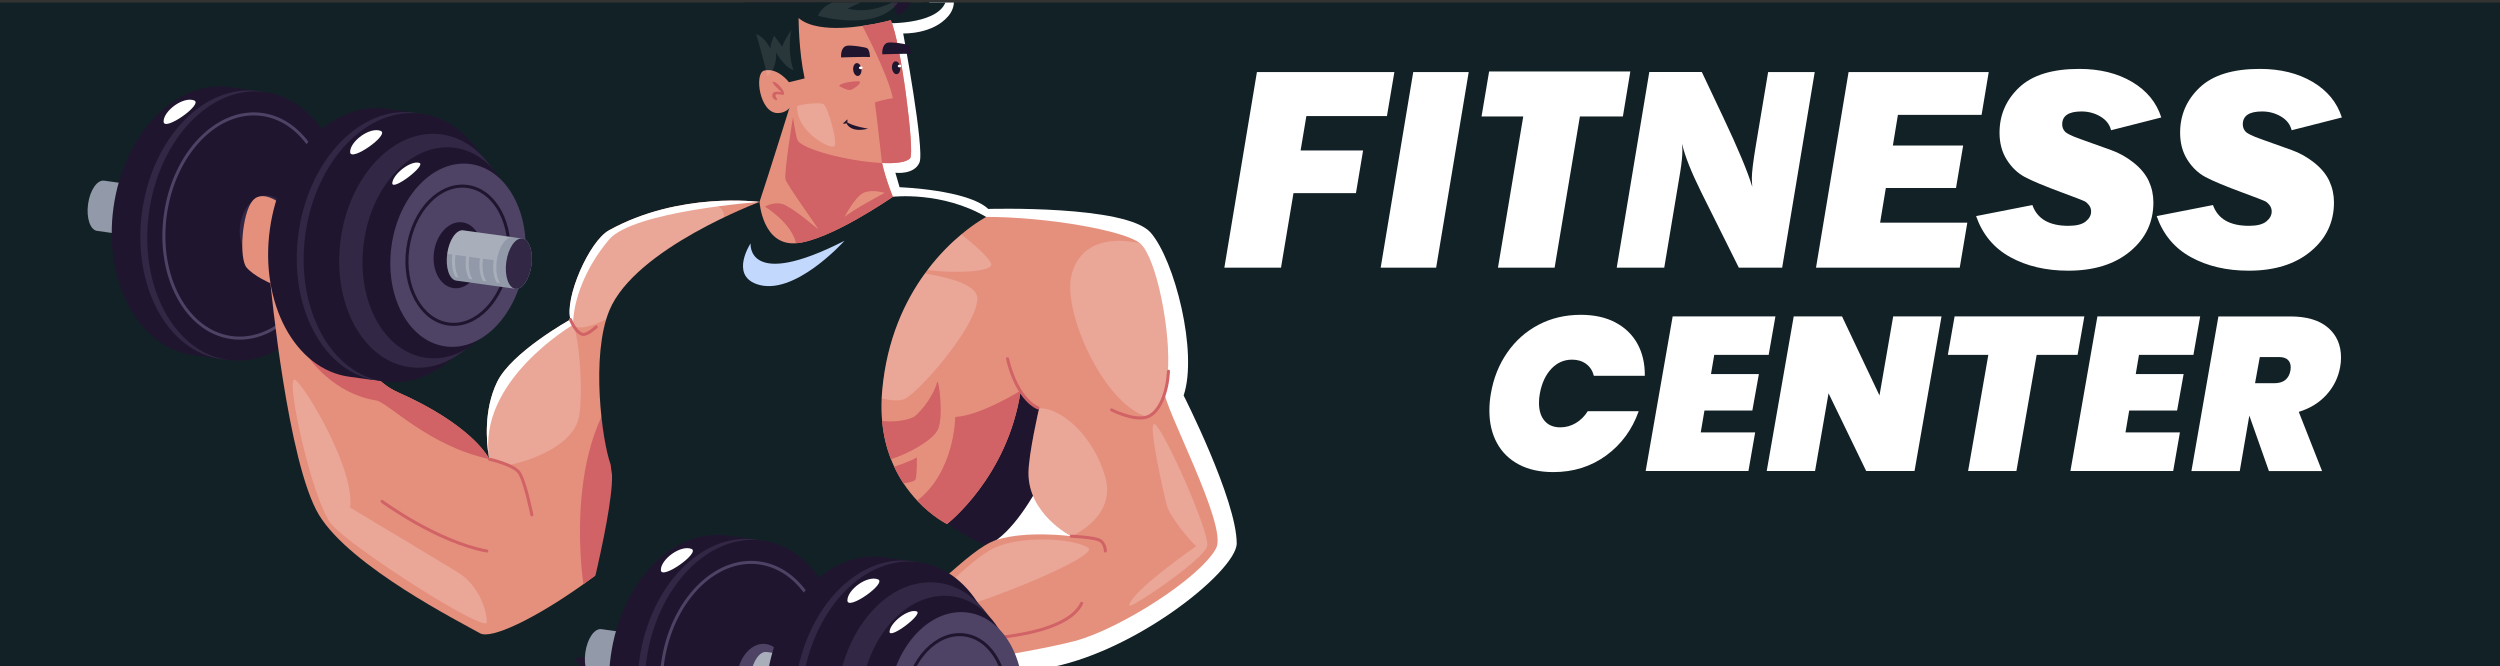 <?xml version="1.0" encoding="UTF-8"?>
<svg id="BACKGROUND" xmlns="http://www.w3.org/2000/svg" xmlns:xlink="http://www.w3.org/1999/xlink" viewBox="0 0 937.37 249.86">
  <rect x="0" y="0" width="937.37" height="249.86" fill="#333333" stroke="none"/>
  <defs>
    <style>
      .cls-1 {
        fill: #e5907d;
      }

      .cls-1, .cls-2, .cls-3, .cls-4, .cls-5, .cls-6, .cls-7, .cls-8, .cls-9, .cls-10, .cls-11, .cls-12 {
        stroke-width: 0px;
      }

      .cls-2 {
        fill: #4e4265;
      }

      .cls-3 {
        fill: #d16265;
      }

      .cls-4, .cls-13, .cls-14, .cls-15 {
        fill: none;
      }

      .cls-16 {
        clip-path: url(#clippath-1);
      }

      .cls-13 {
        stroke: #4e4265;
      }

      .cls-13, .cls-14, .cls-15 {
        stroke-linejoin: round;
        stroke-width: 1.14px;
      }

      .cls-14 {
        stroke: #1f152e;
      }

      .cls-5 {
        fill: #322744;
      }

      .cls-6 {
        fill: #c2d9fd;
      }

      .cls-7 {
        fill: #122126;
      }

      .cls-17 {
        clip-path: url(#clippath);
      }

      .cls-8 {
        fill: #1f152e;
      }

      .cls-9 {
        fill: #929aa9;
      }

      .cls-10 {
        opacity: .2;
      }

      .cls-10, .cls-11, .cls-12 {
        fill: #fff;
      }

      .cls-15 {
        stroke: #d16265;
        stroke-linecap: round;
      }

      .cls-12 {
        opacity: .1;
      }
    </style>
    <clipPath id="clippath">
      <rect class="cls-4" y=".96" width="936.99" height="248.89"/>
    </clipPath>
    <clipPath id="clippath-1">
      <rect class="cls-4" x="0" y="-53.4" width="937.36" height="356.66"/>
    </clipPath>
  </defs>
  <rect class="cls-7" x="0" y=".96" width="937.36" height="249.86"/>
  <g class="cls-17">
    <g>
      <g class="cls-16">
        <g>
          <path class="cls-11" d="M353.12-10.3s8.37,9.27,2.49,16.28c-5.88,7.01-16.96,6.56-16.96,6.56,0,0,8.14,43.64,6.11,48.39-2.03,4.75-9.04,3.84-9.04,3.84l1.58,5.43s25.55.9,33.24,8.14c0,0,51.86-1.52,60.9,8.88,9.04,10.4,17.78,44.95,12.36,61.07,0,0,19.9,39.19,19.9,55.47,0,10.63-41.49,43.78-75.86,47.4,0,0,9.59,20.16-5.02,34.53,0,0,3.17,11.41,4.3,17.57h-64.52V7.26s27.81,5.73,30.52-17.56Z"/>
          <g>
            <path class="cls-8" d="M215.43,246.84s44.23,73.59,163.33,10.26c0,0-107.68-46.02-163.33-10.26Z"/>
            <g>
              <path class="cls-7" d="M389.13,368.37c-31.47,5.76-106-14.52-106-14.52v-11.28c-27.45-13.3-79.08-14.15-79.08-14.15.96-6.17,2.31-13.07,3.87-20.3,5.68-26.2,14.31-56.43,18.17-69.59,1.24-4.23,1.98-6.7,1.98-6.7l134.81-2.17c16.74,49.88,26.24,138.7,26.24,138.7Z"/>
              <path class="cls-11" d="M229.14,239.52s-10.45,52.03-12.76,60.05c-.55,1.9-5.27,6.73-8.44,8.55,5.68-26.2,14.31-56.43,18.17-69.59l3.03.98Z"/>
            </g>
            <g>
              <path class="cls-9" d="M33.02,76.5c-.72,5.21.8,9.72,3.4,10.08l22.15,3.06c2.61.36,5.3-3.56,6.02-8.77.72-5.2-.81-9.71-3.41-10.07l-22.15-3.06c-2.6-.36-5.29,3.57-6.01,8.77Z"/>
              <g>
                <path class="cls-8" d="M72.23,133.13c-20.23-2.8-33.52-27.56-29.68-55.3,3.84-27.74,23.35-47.96,43.59-45.16l8.86,1.23-13.9,100.46-8.86-1.23Z"/>
                <ellipse class="cls-5" cx="89.91" cy="84.38" rx="50.71" ry="36.98" transform="translate(-6 161.88) rotate(-82.12)"/>
                <ellipse class="cls-8" cx="92.5" cy="84.74" rx="50.71" ry="36.98" transform="translate(-4.12 164.75) rotate(-82.12)"/>
              </g>
              <ellipse class="cls-13" cx="92.5" cy="84.74" rx="42.22" ry="30.8" transform="translate(-4.12 164.75) rotate(-82.12)"/>
              <path class="cls-5" d="M90.02,84.4c-.94,6.8,2.32,12.88,7.28,13.56,4.96.69,9.75-4.27,10.69-11.08.94-6.8-2.32-12.88-7.28-13.56-4.96-.69-9.75,4.27-10.69,11.08Z"/>
              <g>
                <path class="cls-9" d="M94.97,85.08c-.72,5.21.8,9.72,3.4,10.08l22.15,3.06c2.61.36,5.3-3.56,6.02-8.77.72-5.2-.81-9.71-3.41-10.07l-22.15-3.06c-2.6-.36-5.29,3.57-6.01,8.77Z"/>
                <path class="cls-5" d="M117.12,88.14c-.72,5.2.81,9.71,3.41,10.07,2.6.36,5.3-3.56,6.02-8.77.72-5.2-.81-9.71-3.41-10.07s-5.3,3.56-6.02,8.77Z"/>
                <path class="cls-10" d="M100.98,76.31l18.62,2.58c-1.79-.25-3.62,1.53-4.83,4.34-.01.03-.03.07-.04.1-.18.43-.35.89-.5,1.37-.02.08-.05.15-.07.23-.07.23-.13.46-.19.69-.03.1-.05.21-.08.32-.06.24-.11.48-.16.72-.01.07-.03.15-.04.22-.05.25-.09.51-.13.77h0c-.48,3.49.04,6.66,1.22,8.48l-1.17-.16c-1.18-1.83-1.7-5-1.22-8.48l-3.99-.55c-.48,3.49.04,6.66,1.22,8.48l-1.17-.16c-1.18-1.83-1.7-5-1.22-8.48l-3.99-.55c-.48,3.49.04,6.66,1.22,8.48l-1.17-.16c-1.18-1.83-1.7-5-1.22-8.48l-3.99-.55c-.48,3.49.04,6.66,1.22,8.48l-1.17-.16c-1.18-1.83-1.7-5-1.22-8.48l-1.93-.27c.72-5.2,3.41-9.13,6.01-8.77Z"/>
              </g>
              <path class="cls-11" d="M72.79,37.65c-4.07-1.57-11.48,3.91-11.45,7.92.03,4.01,15.02-6.54,11.45-7.92Z"/>
            </g>
            <g>
              <path class="cls-1" d="M285.12,126.71c-5.58,22.05-16.45,45.42-30.23,60.64-10.78,11.91-23.88,22.98-36.15,31.7h0c-18.23,12.98-34.6,20.75-38.75,18.4-6.92-3.96-48.59-24.92-60.39-44.39-11.8-19.47-18.19-86.86-18.19-86.86l20.42-3.67s3.16,13.33,9.82,25.67c4.3,8,10.08,15.58,17.4,18.82,26.98,11.93,33.63,23.62,34.35,25.01.03.07.05.1.05.1l.02.04-.04-.2c-.04-.19-.1-.52-.18-.97l-.08-.5c-.67-4.4-1.92-16.73,3.27-27.33,5.37-10.99,26.79-22.99,27.45-23.36h.02c-2.3-7.96,6.96-29.32,14.43-33.45,26.56-14.7,56.44-10.64,56.44-10.64,6.18,10.5,5.62,30.16.35,51Z"/>
              <path class="cls-3" d="M285.12,126.71c-5.58,22.05-16.45,45.42-30.23,60.64-10.78,11.91-23.88,22.98-36.15,31.7-.17-1.08-9.79-64.99,26.42-84.54,13.94-7.52,27.96-8.94,39.95-7.8Z"/>
              <path class="cls-3" d="M183.45,172.13c-22.99-4.96-37.98-21.3-42.42-21.99-16.05-2.51-25.05-15.79-25.05-15.79,0,0,7.16-2.81,15.67-6.16,4.3,8,10.08,15.58,17.4,18.82,26.98,11.93,33.63,23.62,34.35,25.01.03.07.05.1.05.1Z"/>
              <path class="cls-10" d="M214.84,121.8s3.17,6.65,32.23-14.52c29.06-21.17,27.02-29.31,19.8-30.79-7.22-1.48-36.46,7.22-41.27,13.8-5.59,7.63-12.64,23.59-10.76,31.52Z"/>
              <path class="cls-10" d="M217.03,156.53c-2.1,10.18-17.1,15.93-25.58,17.7,0,0-6.13-1.45-7.98-2.07l-.04-.2-.18-.97-.08-.5c-.67-4.4-1.92-16.73,3.27-27.33,5.37-10.99,26.79-22.99,27.45-23.36h.02c3.5,3.88,4.83,28.44,3.13,36.73Z"/>
              <path class="cls-15" d="M183.47,172.16s8.82,1.99,11.07,4.89c2.26,2.9,4.89,16.01,4.89,16.01"/>
              <path class="cls-10" d="M110.76,142.47c4.06,2.95,22.35,33.67,20.52,47.85,0,0,32.63,19.5,40.43,24.31,7.81,4.81,10.77,14.08,10.82,18.65.05,4.57-50.97-27.95-58.29-36.79-7.32-8.84-17.78-57.14-13.49-54.01Z"/>
              <path class="cls-11" d="M284.77,75.71s-47.44,3.44-56.44,14.15c-9.04,10.75-13.37,22.86-13.49,31.94,0,0-36.19,21.1-31.38,50.36l-.04-.2c-.04-.19-.1-.52-.18-.97l-.08-.5c-.67-4.4-1.92-16.73,3.27-27.33,5.37-10.99,26.79-22.99,27.45-23.36h.02c-2.3-7.96,6.96-29.32,14.43-33.45,26.56-14.7,56.44-10.64,56.44-10.64Z"/>
              <path class="cls-15" d="M213.9,119.79s1.71,4.7,4.44,5.56c1.7.54,5.22-2.78,5.22-2.78"/>
              <path class="cls-15" d="M143.28,188.02s20.55,15.13,39.25,18.59"/>
              <path class="cls-1" d="M101.41,106.2s-5.98-2.5-8.91-5.83c-2.93-3.33-1.86-20.27,2.23-25.13,4.09-4.86,11.86,2.18,11.86,2.18,0,0,3.16-3.95,5.92-3.85,2.77.1,14.2,5.13,14.2,5.13,0,0,1.08,18.6-4.89,23.84l-20.42,3.67Z"/>
            </g>
            <g>
              <g>
                <path class="cls-8" d="M130.87,141.24c-20.23-2.8-33.52-27.56-29.68-55.3,3.84-27.74,23.35-47.96,43.59-45.16l8.86,1.23-13.9,100.46-8.86-1.23Z"/>
                <ellipse class="cls-5" cx="148.55" cy="92.5" rx="50.71" ry="36.98" transform="translate(36.56 226.96) rotate(-82.12)"/>
                <ellipse class="cls-8" cx="151.14" cy="92.85" rx="50.71" ry="36.98" transform="translate(38.45 229.84) rotate(-82.12)"/>
                <ellipse class="cls-5" cx="159.56" cy="94.02" rx="44.05" ry="32.12" transform="translate(44.56 239.19) rotate(-82.12)"/>
              </g>
              <ellipse class="cls-8" cx="165.12" cy="94.79" rx="39.73" ry="28.97" transform="translate(48.59 245.35) rotate(-82.12)"/>
              <ellipse class="cls-2" cx="171.72" cy="95.7" rx="34.51" ry="25.17" transform="translate(53.38 252.68) rotate(-82.12)"/>
              <ellipse class="cls-14" cx="171.72" cy="95.7" rx="26.03" ry="18.98" transform="translate(53.38 252.68) rotate(-82.12)"/>
              <path class="cls-8" d="M162.73,94.46c-.94,6.8,2.32,12.88,7.28,13.56,4.96.69,9.75-4.27,10.69-11.08.94-6.8-2.32-12.88-7.28-13.56-4.96-.69-9.75,4.27-10.69,11.08Z"/>
              <g>
                <path class="cls-9" d="M167.68,95.14c-.72,5.21.8,9.72,3.4,10.08l22.15,3.06c2.61.36,5.3-3.56,6.02-8.77.72-5.2-.81-9.71-3.41-10.07l-22.15-3.06c-2.6-.36-5.29,3.57-6.01,8.77Z"/>
                <path class="cls-5" d="M189.83,98.21c-.72,5.2.81,9.71,3.41,10.07s5.3-3.56,6.02-8.77c.72-5.2-.81-9.71-3.41-10.07-2.6-.36-5.3,3.56-6.02,8.77Z"/>
                <path class="cls-10" d="M173.69,86.37l18.62,2.58c-1.79-.25-3.62,1.53-4.83,4.34-.01.03-.03.07-.04.1-.18.43-.35.89-.5,1.37-.02.08-.05.15-.07.23-.07.23-.13.46-.19.69-.03.1-.05.21-.08.32-.06.24-.11.48-.16.72-.01.07-.03.15-.04.22-.05.25-.09.51-.13.77h0c-.48,3.49.04,6.66,1.22,8.48l-1.17-.16c-1.18-1.83-1.7-5-1.22-8.48l-3.99-.55c-.48,3.49.04,6.66,1.22,8.48l-1.17-.16c-1.18-1.83-1.7-5-1.22-8.48l-3.99-.55c-.48,3.49.04,6.66,1.22,8.48l-1.17-.16c-1.18-1.83-1.7-5-1.22-8.48l-3.99-.55c-.48,3.49.04,6.66,1.22,8.48l-1.17-.16c-1.18-1.83-1.7-5-1.22-8.48l-1.93-.27c.72-5.2,3.41-9.13,6.01-8.77Z"/>
              </g>
              <path class="cls-11" d="M157.21,61.07c-3.25-.99-9.83,4.19-10.12,7.54s12.97-6.67,10.12-7.54Z"/>
              <path class="cls-11" d="M142.73,49.07c-4.07-1.57-11.48,3.91-11.45,7.92s15.02-6.54,11.45-7.92Z"/>
            </g>
            <path class="cls-8" d="M369.81,81.36c14.24-.89,33.95,44.62,33.12,61.38-.83,16.76-17.62,55.5-33.12,61.96-15.5,6.46-49.17-29.02-48.48-55.51.69-26.49,27.81-66.53,48.48-67.82Z"/>
            <g>
              <path class="cls-7" d="M379.5,255.38s-36.61,12.14-72.3,0c-46.51-15.82-91.77-8.53-91.77-8.53,0,0,14.42-52.25,14.06-68.69,0,0,0-.02,0-.02-.04-1.73-.2-3.07-.51-3.9-3.23-8.68-7.58-40.9-.45-57.97,9.69-23.18,56.24-40.55,56.24-40.55l50-1.94s18.4-2.17,35.03,7.59c0,0-37.31,23.93-39.03,71.03-.38,10.36,2.66,19.07,7.19,26.24,11.29,17.85,31.83,26.07,31.83,26.07,0,0-1.94,40.03,9.69,50.69Z"/>
              <path class="cls-6" d="M281.43,91.25s-1.64,17.83,35.21-.97c0,0-19.1,21.37-33.09,16.19-9.77-3.62-2.12-15.22-2.12-15.22Z"/>
              <path class="cls-7" d="M379.5,255.38s-36.61,12.14-72.3,0c-29.03-17.76-78.22-16.28-78.22-16.28,3.53-28.23,1.55-51.91.51-60.94,0,0,0-.02,0-.02-.29-2.52-.51-3.9-.51-3.9,0,0,38.89,15.81,108.32,4.36,0,0,.23.01.68.04,11.29,17.85,31.83,26.07,31.83,26.07,0,0-1.94,40.03,9.69,50.69Z"/>
            </g>
            <path class="cls-1" d="M456.04,205.46c-5.79,11.1-36.14,30.4-53.09,34.9-16.95,4.51-68.17,12.11-68.17,12.11l-.75-2.02-5.87-15.82c18.09-7.2,34.22-28.64,45.58-32.23,11.36-3.58,27.94-1.35,27.94-1.35,0,0,0,0-.02,0-.6-.31-16.03-8.44-16.03-23.64,0-7.12,4-24.37,4-24.37-4.22-.88-6.47-5.59-6.85-6.46-.02-.05-.04-.09-.06-.14-4.84,32.48-27.64,50.03-27.64,50.03,0,0-5.44-2.63-11.19-8.77-1.72-1.83-3.47-3.98-5.13-6.47-1.24-1.89-2.43-3.97-3.49-6.26-.43-.91-.83-1.85-1.21-2.83-1.63-4.16-2.84-8.92-3.31-14.34-.25-2.68-.32-5.5-.17-8.49.05-.95.11-1.91.2-2.89,1.73-19.26,8.56-33.65,16.04-43.92.32-.45.65-.89.97-1.32,4.38-5.77,8.9-10.17,12.7-13.33,5.39-4.49,9.32-6.52,9.32-6.52,22.55-.02,51.95,5.11,57.63,9.89h0c6.14,5.19,11.77,33.39,10.38,48.99-.22,2.42-.6,4.54-1.18,6.21-.02.07-.03.15-.05.22-.6,5.28,23.83,50.39,19.44,58.8Z"/>
            <path class="cls-15" d="M366.45,239.61s33.2-.73,39.12-13.41"/>
            <path class="cls-10" d="M346.01,229.1s16.78-18.87,26.74-23.64c9.96-4.76,29.92-3.73,35.32,0,5.4,3.73-65.1,31.33-62.06,23.64Z"/>
            <path class="cls-10" d="M401.68,201.06s0,0-.02,0c-.6-.31-16.03-8.44-16.03-23.64,0-7.12,4-24.37,4-24.37,8.67-.12,20.63,10.86,24.82,25.92,4.2,15.06-12.77,22.09-12.77,22.09Z"/>
            <path class="cls-10" d="M437.83,140.24c-.48,2.81-.94,4.99-1.18,6.21-.02.07-.03.15-.05.22-1.53,7.1-6.48,9.67-6.48,9.67-16.9-5.36-31.52-39.7-28.45-52.82,4.24-18.05,25.1-12.44,25.76-12.27h0c6.14,5.19,11.77,33.39,10.38,48.99Z"/>
            <path class="cls-15" d="M416.78,153.68s8.45,4.33,13.35,2.65,7.63-9.84,7.99-17.14"/>
            <g>
              <path class="cls-9" d="M219.47,244.66c-.72,5.21.8,9.72,3.4,10.08l22.15,3.06c2.61.36,5.3-3.56,6.02-8.77.72-5.2-.81-9.71-3.41-10.07l-22.15-3.06c-2.6-.36-5.29,3.57-6.01,8.77Z"/>
              <g>
                <path class="cls-8" d="M258.68,301.28c-20.23-2.8-33.52-27.56-29.68-55.3,3.84-27.74,23.35-47.96,43.59-45.16l8.86,1.23-13.9,100.46-8.86-1.23Z"/>
                <ellipse class="cls-5" cx="276.36" cy="252.53" rx="50.71" ry="36.98" transform="translate(-11.67 491.67) rotate(-82.12)"/>
                <ellipse class="cls-8" cx="278.95" cy="252.89" rx="50.71" ry="36.98" transform="translate(-9.79 494.54) rotate(-82.12)"/>
              </g>
              <ellipse class="cls-13" cx="278.95" cy="252.89" rx="42.22" ry="30.8" transform="translate(-9.79 494.54) rotate(-82.12)"/>
              <path class="cls-2" d="M276.47,252.55c-.94,6.8,2.32,12.88,7.28,13.56,4.96.69,9.75-4.27,10.69-11.08.94-6.8-2.32-12.88-7.28-13.56-4.96-.69-9.75,4.27-10.69,11.08Z"/>
              <g>
                <path class="cls-9" d="M281.42,253.23c-.72,5.21.8,9.72,3.4,10.08l22.15,3.06c2.61.36,5.3-3.56,6.02-8.77.72-5.2-.81-9.71-3.41-10.07l-22.15-3.06c-2.6-.36-5.29,3.57-6.01,8.77Z"/>
                <path class="cls-5" d="M303.57,256.3c-.72,5.2.81,9.71,3.41,10.07,2.6.36,5.3-3.56,6.02-8.77.72-5.2-.81-9.71-3.41-10.07s-5.3,3.56-6.02,8.77Z"/>
                <path class="cls-10" d="M287.43,244.46l18.62,2.58c-1.79-.25-3.62,1.53-4.83,4.34-.01.03-.03.07-.04.1-.18.43-.35.89-.5,1.37-.02.08-.05.15-.07.23-.07.23-.13.46-.19.69-.03.1-.05.21-.08.32-.06.24-.11.48-.16.72-.01.07-.03.15-.04.22-.05.25-.09.51-.13.77h0c-.48,3.49.04,6.66,1.22,8.48l-1.17-.16c-1.18-1.83-1.7-5-1.22-8.48l-3.99-.55c-.48,3.49.04,6.66,1.22,8.48l-1.17-.16c-1.18-1.83-1.7-5-1.22-8.48l-3.99-.55c-.48,3.49.04,6.66,1.22,8.48l-1.17-.16c-1.18-1.83-1.7-5-1.22-8.48l-3.99-.55c-.48,3.49.04,6.66,1.22,8.48l-1.17-.16c-1.18-1.83-1.7-5-1.22-8.48l-1.93-.27c.72-5.2,3.41-9.13,6.01-8.77Z"/>
              </g>
              <g>
                <path class="cls-8" d="M317.31,309.39c-20.23-2.8-33.52-27.56-29.68-55.3,3.84-27.74,23.35-47.96,43.59-45.16l8.86,1.23-13.9,100.46-8.86-1.23Z"/>
                <ellipse class="cls-5" cx="335" cy="260.65" rx="50.71" ry="36.98" transform="translate(30.89 556.75) rotate(-82.12)"/>
                <ellipse class="cls-8" cx="337.59" cy="261.01" rx="50.71" ry="36.98" transform="translate(32.77 559.63) rotate(-82.12)"/>
                <ellipse class="cls-5" cx="346.01" cy="262.17" rx="44.05" ry="32.12" transform="translate(38.89 568.98) rotate(-82.12)"/>
              </g>
              <ellipse class="cls-8" cx="351.57" cy="262.94" rx="39.73" ry="28.97" transform="translate(42.91 575.14) rotate(-82.12)"/>
              <ellipse class="cls-2" cx="358.16" cy="263.85" rx="34.51" ry="25.17" transform="translate(47.71 582.47) rotate(-82.12)"/>
              <ellipse class="cls-14" cx="358.16" cy="263.85" rx="26.03" ry="18.98" transform="translate(47.7 582.47) rotate(-82.12)"/>
              <path class="cls-11" d="M343.66,229.22c-3.25-.99-9.83,4.19-10.12,7.54-.29,3.35,12.97-6.67,10.12-7.54Z"/>
              <path class="cls-11" d="M329.18,217.22c-4.07-1.57-11.48,3.91-11.45,7.92.03,4.01,15.02-6.54,11.45-7.92Z"/>
              <path class="cls-11" d="M259.24,205.8c-4.07-1.57-11.48,3.91-11.45,7.92.03,4.01,15.02-6.54,11.45-7.92Z"/>
            </g>
            <path class="cls-15" d="M401.68,201.06s8.83.36,10.8,1.6c1.97,1.23,1.97,3.95,1.97,3.95"/>
            <path class="cls-3" d="M382.72,146.45c-4.84,32.48-27.64,50.03-27.64,50.03,0,0-5.44-2.63-11.19-8.77,14.19-10.91,14.27-31.38,14.27-31.38,9.36-.42,24.56-9.88,24.56-9.88Z"/>
            <path class="cls-15" d="M389.19,152.93s-7.65-2.59-11.44-18.42"/>
            <path class="cls-10" d="M433.02,159.07c-3.05-1.65,3.47,26.62,4.58,30.69,1.11,4.07,9.11,13.7,10.96,15,0,0-24.16,16.69-25.17,22.21-.37,2.03,28.13-17.21,29.24-22.21,1.11-5-16.29-43.88-19.62-45.69Z"/>
            <path class="cls-7" d="M332.5,8.72s21.33.65,22.46-9.69c1.61-14.77-13.32-14.77-13.32-14.77,0,0,7.37,7.99,5.73,14.28-1.45,5.57-10.65,7.35-10.65,7.35,0,0,2.26-11.87-1.94-15.28-2.77-2.25-36.27-4.23-55.21,7.48-3.13,1.94,9.18,32.85,9.18,65.36,0,0,37.93-37.37,43.74-54.74Z"/>
            <g>
              <path class="cls-1" d="M334.78,73.77s-23.73,16.47-36.32,17.44c-12.59.97-13.68-15.5-13.68-15.5,3.26-9.69,11.85-37.29,11.85-37.29l11.81,6.52,21.5,11.88c.97,7.75,4.84,16.95,4.84,16.95Z"/>
              <path class="cls-3" d="M334.78,73.77s-23.73,16.47-36.32,17.44c-1.61-7.59-11.62-13.72-11.62-13.72,0,0,3.08-1.95,6.56-.98,3.44.95,13.32,9.41,13.56,9.59-.29-.66-12.33-17.43-12.48-18.94-.38-3.7,2.86-23.29,2.86-23.29,0,0,4.46,0,11.11,1.08l21.5,11.88c.97,7.75,4.84,16.95,4.84,16.95Z"/>
              <path class="cls-1" d="M316.65,81.36s3.87-7.53,7.1-9.04c3.23-1.51,7.96,0,7.96,0,0,0-11.84,6.24-15.07,9.04Z"/>
            </g>
            <path class="cls-1" d="M341.3,59.25c-1.25,1.61-5.37,2.11-10.59,1.87h0c-12.28-.56-30.63-5.18-31.77-8.81-1.62-5.17-3.13-21.48-3.13-21.48l5.88-1.44c-2.26-10.33-2.26-22.63-2.26-22.63,1.97,1.7,4.7,2.7,7.77,3.22h0c5.09.88,11.11.46,16.16-.26,6.01-.85,10.62-2.13,10.62-2.13,3.79,7.79,9.05,49.43,7.32,51.66Z"/>
            <path class="cls-1" d="M295.81,30.82s-4.22-5.64-9.3-4.35c-3.77.96-1.74,15.97,5.1,15.93,5.78-.04,6.84-6.89,6.84-6.89l-2.64-4.69Z"/>
            <path class="cls-3" d="M341.3,59.25c-1.25,1.61-5.37,2.11-10.59,1.87h0c-.93-8.6-2.66-22.7-2.66-22.7,2.58-.97,6.72-1.61,6.72-1.61-1.89-9.25-11.43-27.1-11.43-27.1,6.01-.85,10.62-2.13,10.62-2.13,3.79,7.79,9.05,49.43,7.32,51.66Z"/>
            <path class="cls-3" d="M314.63,32.24c.49-1.34,6.89-2.06,7.72-1.62.83.43-2.32,3-3.62,3.13-1.3.13-4.1-1.51-4.1-1.51Z"/>
            <g>
              <path class="cls-8" d="M319.9,26.25c.14,1.33.95,2.33,1.8,2.23.86-.09,1.43-1.25,1.29-2.58-.14-1.33-.95-2.33-1.8-2.23-.86.09-1.43,1.25-1.29,2.58Z"/>
              <path class="cls-11" d="M322.05,25.49c.03.29.36.48.75.44.38-.04.67-.31.64-.59-.03-.29-.36-.48-.75-.44-.38.04-.67.31-.64.59Z"/>
            </g>
            <g>
              <path class="cls-8" d="M334.45,25.58c.14,1.33.95,2.33,1.8,2.23.86-.09,1.43-1.25,1.29-2.58-.14-1.33-.95-2.33-1.8-2.23-.86.09-1.43,1.25-1.29,2.58Z"/>
              <path class="cls-11" d="M336.61,24.82c.03.29.36.48.75.44.38-.04.67-.31.64-.59-.03-.29-.36-.48-.75-.44-.38.04-.67.31-.64.59Z"/>
            </g>
            <path class="cls-8" d="M326.19,21.37s0-2.26-.93-3.21c-.52-.52-6.78-1.38-7.99-.95-2.27.8-1.91,4.32-1.91,4.32,0,0,8.94-.28,10.84-.16Z"/>
            <path class="cls-8" d="M341.64,20.2s0-2.26-.93-3.21c-.52-.52-6.78-1.38-7.99-.95-2.27.8-1.91,4.32-1.91,4.32,0,0,8.94-.28,10.84-.16Z"/>
            <g>
              <path class="cls-8" d="M325.53,48.24s-5.66-.78-8.4-2.67c0,0,.91,4.56,8.4,2.67Z"/>
              <path class="cls-8" d="M317.71,44.75s.53,2.05-1.72,1.56c0,0,.83-.6,1.72-1.56Z"/>
            </g>
            <path class="cls-10" d="M298.89,39.93c.03-.63,8.32-1.81,9.9-.86,1.58.95,5.32,14.05,4.11,15.68-1.2,1.63-14.44-5.35-14.01-14.82Z"/>
            <path class="cls-8" d="M335.74-2.26s4.45-3.8,4.37-7.59c0,0,6.88,9.44-3.39,15.74,0,0-2.99-3.79-.98-8.15Z"/>
            <path class="cls-3" d="M293.93,35.36c.49-1.16-2.51-4.54-3.91-4.72-1.4-.18,2.11,3.23,3.13,3.97,0,0-3.29-.94-3.59.9-.25,1.53,1.32,2.1,1.79,2.06.47-.04-1.2-2.02-.26-2.2.93-.18,2.66.46,2.85,0Z"/>
            <path class="cls-12" d="M306.69,5.89s24.19,7.11,31.32-7.02c0,0-9.36,7.02-20.24,4.37,0,0,4.26-2.11,9.42-4.37,0,0-17.11-1.29-20.5,7.02Z"/>
            <path class="cls-12" d="M296.68,11.3s-2.73,3.88-3.39,6.19l-2.99-4.09s-1.37,2.42-1.43,4.79c0,0-2.16-4.34-5.33-5.38,0,0,3.48,11.81,4.09,15.77,0,0,3.65-2.12,3.38-8.88,0,0,3.19,5.71,6.52,6.59,0,0-2.48-6-.86-14.98Z"/>
            <path class="cls-12" d="M302.59.5s6.51-1.94,9.05-7.34c0,0,2.22,7.7-9.05,7.34Z"/>
            <path class="cls-3" d="M334.07,172.16c-1.63-4.16-2.84-8.92-3.31-14.34,3.27.47,8.61.12,11.83-1.5,1.31-.66,7-6.58,8.74-12.92.65-2.36,2.63,13.42.25,17.85-2.25,4.18-11.49,9.07-17.5,10.91Z"/>
            <path class="cls-10" d="M347.79,101.21c4.38-5.77,8.9-10.17,12.7-13.33,4.48,3.59,10.26,8.57,11.14,11.01,1.1,3.02-13.85,3.8-23.84,2.32Z"/>
            <path class="cls-10" d="M366.44,111.84c0,10.52-22.19,35.54-27.29,37.76-2.14.94-5.45.53-8.56-.25.05-.95.11-1.91.2-2.89,1.73-19.26,8.56-33.65,16.04-43.92,9.95,1.65,19.62,4.49,19.62,9.31Z"/>
            <path class="cls-3" d="M343.27,179.74c-.24.66-2.12,1.18-4.51,1.51-1.24-1.89-2.43-3.97-3.49-6.26,1.69-.56,6.77-2.3,8.5-3.52,0,0,.15,6.53-.5,8.27Z"/>
          </g>
        </g>
      </g>
      <g>
        <g>
          <path class="cls-11" d="M511.09,56.41l-2.68,16.01h-23.42l-4.68,27.94h-21.24l12.21-73.35h51.54l-2.79,16.5h-30.21l-2.16,12.9h23.42Z"/>
          <path class="cls-11" d="M550.69,27.01l-12.21,73.35h-20.8l12.21-73.35h20.8Z"/>
          <path class="cls-11" d="M592.38,43.67l-9.48,56.69h-21.24l9.48-56.69h-15.64l2.84-16.87h52.95l-2.79,16.87h-16.12Z"/>
          <path class="cls-11" d="M680.43,27.01l-12.21,73.35h-16.25l-14.03-28.16c-3.82-7.7-6.23-13.79-7.24-18.27.07,1.08.11,1.92.11,2.53,0,2.01-.27,4.66-.8,7.95l-6,35.95h-17.82l12.21-73.35h19.7l8.03,16.98c5.57,11.75,9.19,20.44,10.88,26.06-.11-1.47-.16-2.56-.16-3.28,0-2.08.48-6.06,1.45-11.93l4.66-27.83h17.49Z"/>
          <path class="cls-11" d="M737.64,83.49l-2.84,16.87h-53.89l12.21-73.35h52.55l-2.68,16.07h-31.37l-1.9,11.5h26.36l-2.68,15.91h-26.31l-2.15,13h32.69Z"/>
          <path class="cls-11" d="M810.34,44.05l-18.8,4.78c-.54-2.19-1.88-3.9-4.02-5.16-2.14-1.25-4.5-1.88-7.07-1.88-4.82,0-7.23,1.61-7.23,4.84,0,1.04.34,1.93,1.02,2.69.68.75,2.59,1.69,5.73,2.8l11.62,4.16c3.03,1.08,5.86,2.67,8.47,4.76,2.61,2.09,4.49,4.39,5.63,6.87s1.72,5.15,1.72,7.97c0,7.41-2.9,13.53-8.71,18.36-5.8,4.83-13.55,7.25-23.22,7.25-8.29,0-15.51-1.68-21.67-5.05-6.16-3.37-10.46-8.51-12.88-15.42l21.11-4.14c1.82,5.19,6.32,7.79,13.5,7.79,3,0,5.17-.55,6.51-1.64,1.34-1.09,2.01-2.34,2.01-3.73,0-.9-.26-1.68-.78-2.36-.52-.68-1.07-1.17-1.66-1.48-.59-.3-3.36-1.37-8.33-3.21-6.71-2.48-11.42-4.45-14.11-5.9-2.7-1.45-4.95-3.61-6.75-6.47-1.8-2.86-2.71-6.23-2.71-10.1,0-6.69,2.46-12.36,7.37-17,4.91-4.64,12.42-6.95,22.53-6.95,7.71,0,14.32,1.63,19.82,4.89,5.5,3.26,9.14,7.7,10.93,13.33Z"/>
          <path class="cls-11" d="M878.05,44.05l-18.8,4.78c-.54-2.19-1.88-3.9-4.02-5.16-2.14-1.25-4.5-1.88-7.07-1.88-4.82,0-7.23,1.61-7.23,4.84,0,1.04.34,1.93,1.02,2.69.68.75,2.59,1.69,5.73,2.8l11.62,4.16c3.03,1.08,5.86,2.67,8.47,4.76,2.61,2.09,4.49,4.39,5.63,6.87s1.72,5.15,1.72,7.97c0,7.41-2.9,13.53-8.71,18.36-5.8,4.83-13.55,7.25-23.22,7.25-8.29,0-15.51-1.68-21.67-5.05-6.16-3.37-10.46-8.51-12.88-15.42l21.11-4.14c1.82,5.19,6.32,7.79,13.5,7.79,3,0,5.17-.55,6.51-1.64,1.34-1.09,2.01-2.34,2.01-3.73,0-.9-.26-1.68-.78-2.36-.52-.68-1.07-1.17-1.66-1.48-.59-.3-3.36-1.37-8.33-3.21-6.71-2.48-11.42-4.45-14.11-5.9-2.7-1.45-4.95-3.61-6.75-6.47-1.8-2.86-2.71-6.23-2.71-10.1,0-6.69,2.46-12.36,7.37-17,4.91-4.64,12.42-6.95,22.53-6.95,7.71,0,14.32,1.63,19.82,4.89,5.5,3.26,9.14,7.7,10.93,13.33Z"/>
        </g>
        <g>
          <path class="cls-11" d="M605.65,120.89c3.62,1.88,6.38,4.54,8.29,7.98,1.9,3.44,2.83,7.45,2.78,12.04h-19.1c-.49-1.91-1.46-3.4-2.9-4.46-1.44-1.06-3.2-1.6-5.26-1.6-3.05,0-5.65,1.15-7.8,3.44-2.15,2.29-3.58,5.38-4.29,9.25-.22,1.09-.33,2.27-.33,3.52,0,2.84.69,5.08,2.08,6.71,1.39,1.64,3.36,2.46,5.92,2.46,2.07,0,4-.53,5.8-1.6s3.29-2.55,4.49-4.46h19.1c-2.45,6.93-6.52,12.47-12.2,16.62-5.69,4.15-12.29,6.22-19.79,6.22-5.06,0-9.39-.95-12.98-2.87-3.59-1.91-6.33-4.6-8.2-8.07-1.88-3.47-2.82-7.49-2.82-12.08,0-2.18.19-4.34.57-6.47.98-5.73,3.02-10.84,6.12-15.31,3.1-4.48,7.02-7.96,11.75-10.44,4.73-2.48,10.01-3.73,15.84-3.73,5.01,0,9.32.94,12.94,2.83Z"/>
          <path class="cls-11" d="M642.75,133.05l-1.22,7.21h17.96l-2.45,13.67h-17.96l-1.39,8.19h20.41l-2.53,14.49h-38.53l10.12-57.97h38.53l-2.53,14.41h-20.41Z"/>
          <path class="cls-11" d="M717.85,176.61h-18.12l-14.12-29.15-5.06,29.15h-18.12l10.12-57.97h18.12l14.04,29.64,5.14-29.64h18.12l-10.12,57.97Z"/>
          <path class="cls-11" d="M781.52,118.64l-2.53,14.41h-15.35l-7.59,43.56h-18.12l7.59-43.56h-15.18l2.53-14.41h48.65Z"/>
          <path class="cls-11" d="M802.01,133.05l-1.22,7.21h17.96l-2.45,13.67h-17.96l-1.39,8.19h20.41l-2.53,14.49h-38.53l10.12-57.97h38.53l-2.53,14.41h-20.41Z"/>
          <path class="cls-11" d="M872.9,122.86c3.24,2.81,4.86,6.54,4.86,11.18,0,1.31-.11,2.51-.33,3.6-.71,3.93-2.41,7.38-5.1,10.36-2.69,2.98-6.16,5.12-10.41,6.43l8.73,22.19h-19.92l-7.35-20.8-3.59,20.8h-18.12l10.12-57.97h26.94c6.2,0,10.92,1.41,14.16,4.22ZM845.52,143.69h7.18c3.54,0,5.58-1.64,6.12-4.91.05-.27.08-.63.08-1.06,0-1.2-.37-2.14-1.1-2.83-.73-.68-1.84-1.02-3.31-1.02h-7.18l-1.79,9.83Z"/>
        </g>
      </g>
    </g>
  </g>
</svg>
